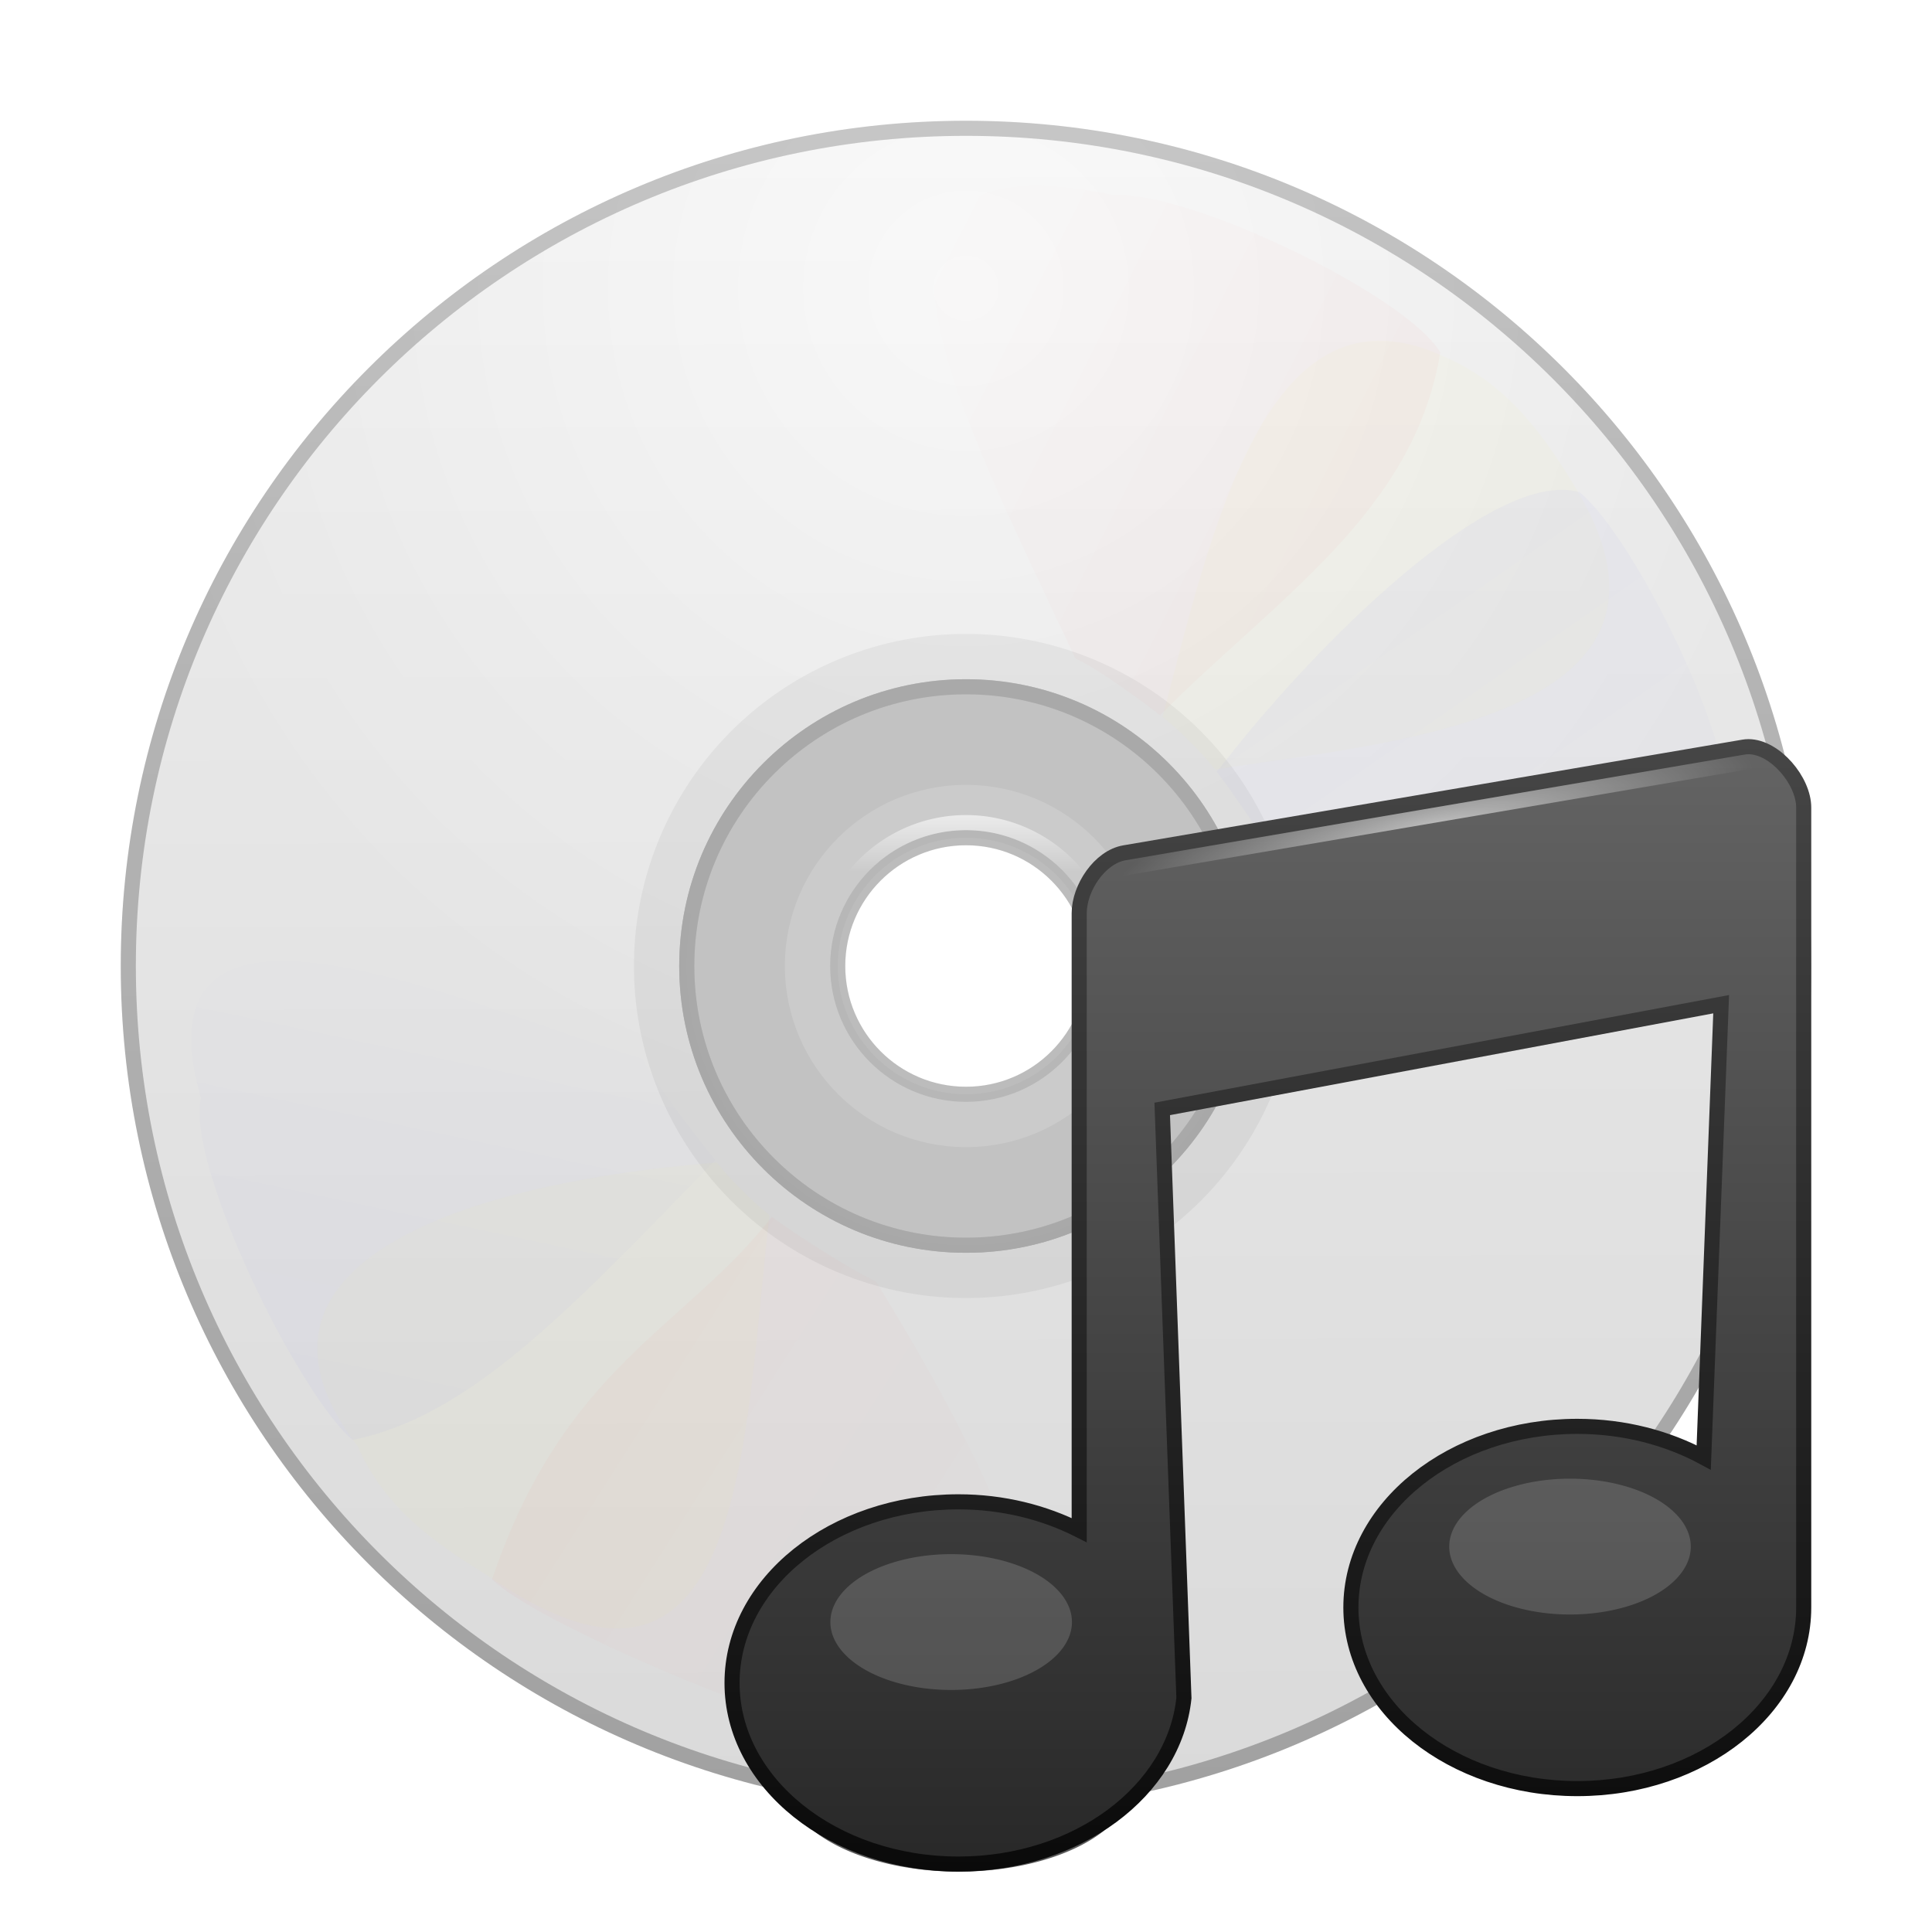 <?xml version="1.0" encoding="UTF-8" standalone="no"?>
<!-- Created with Inkscape (http://www.inkscape.org/) -->

<svg
   xmlns:svg="http://www.w3.org/2000/svg"
   xmlns="http://www.w3.org/2000/svg"
   xmlns:xlink="http://www.w3.org/1999/xlink"
   version="1.0"
   width="128"
   height="128"
   id="svg11300"
   style="display:inline;enable-background:new">
  <title
     id="title2897">Candy Icon Theme</title>
  <defs
     id="defs3">
    <filter
       x="-0.649"
       y="-0.676"
       width="2.298"
       height="2.352"
       color-interpolation-filters="sRGB"
       id="filter9328">
      <feGaussianBlur
         stdDeviation="8.004"
         id="feGaussianBlur9330" />
    </filter>
    <filter
       x="-0.572"
       y="-0.548"
       width="2.144"
       height="2.095"
       color-interpolation-filters="sRGB"
       id="filter9324">
      <feGaussianBlur
         stdDeviation="8.004"
         id="feGaussianBlur9326" />
    </filter>
    <filter
       x="-0.56"
       y="-0.574"
       width="2.12"
       height="2.148"
       color-interpolation-filters="sRGB"
       id="filter9320">
      <feGaussianBlur
         stdDeviation="8.004"
         id="feGaussianBlur9322" />
    </filter>
    <filter
       x="-0.649"
       y="-0.63"
       width="2.297"
       height="2.259"
       color-interpolation-filters="sRGB"
       id="filter9304">
      <feGaussianBlur
         stdDeviation="8.099"
         id="feGaussianBlur9306" />
    </filter>
    <filter
       x="-0.56"
       y="-0.613"
       width="2.12"
       height="2.225"
       color-interpolation-filters="sRGB"
       id="filter9300">
      <feGaussianBlur
         stdDeviation="8.099"
         id="feGaussianBlur9302" />
    </filter>
    <filter
       x="-0.54"
       y="-0.554"
       width="2.08"
       height="2.107"
       color-interpolation-filters="sRGB"
       id="filter9296">
      <feGaussianBlur
         stdDeviation="8.099"
         id="feGaussianBlur9298" />
    </filter>
    <linearGradient
       id="linearGradient6422">
      <stop
         id="stop6424"
         style="stop-color:#ffffff;stop-opacity:1"
         offset="0" />
      <stop
         id="stop6426"
         style="stop-color:#ffffff;stop-opacity:0"
         offset="1" />
    </linearGradient>
    <linearGradient
       id="linearGradient6328">
      <stop
         id="stop6330"
         style="stop-color:#ff0000;stop-opacity:1"
         offset="0" />
      <stop
         id="stop6332"
         style="stop-color:#ff0000;stop-opacity:0"
         offset="1" />
    </linearGradient>
    <linearGradient
       id="linearGradient6320">
      <stop
         id="stop6322"
         style="stop-color:#0000ff;stop-opacity:1"
         offset="0" />
      <stop
         id="stop6324"
         style="stop-color:#0000ff;stop-opacity:0"
         offset="1" />
    </linearGradient>
    <linearGradient
       id="linearGradient6294">
      <stop
         id="stop6296"
         style="stop-color:#000000;stop-opacity:0"
         offset="0" />
      <stop
         id="stop6298"
         style="stop-color:#000000;stop-opacity:1"
         offset="1" />
    </linearGradient>
    <linearGradient
       id="linearGradient6273">
      <stop
         id="stop6275"
         style="stop-color:#aaaaaa;stop-opacity:1"
         offset="0" />
      <stop
         id="stop6277"
         style="stop-color:#c8c8c8;stop-opacity:1"
         offset="1" />
    </linearGradient>
    <linearGradient
       id="linearGradient6265">
      <stop
         id="stop6267"
         style="stop-color:#e6e6e6;stop-opacity:1"
         offset="0" />
      <stop
         id="stop6269"
         style="stop-color:#fafafa;stop-opacity:1"
         offset="1" />
    </linearGradient>
    <linearGradient
       x1="72.811"
       y1="120"
       x2="72.502"
       y2="10"
       id="linearGradient3961"
       xlink:href="#linearGradient6265"
       gradientUnits="userSpaceOnUse"
       gradientTransform="translate(3.2375877e-4,4)" />
    <linearGradient
       x1="61.498"
       y1="120"
       x2="61.189"
       y2="10"
       id="linearGradient3963"
       xlink:href="#linearGradient6273"
       gradientUnits="userSpaceOnUse"
       gradientTransform="translate(3.2375877e-4,4)" />
    <radialGradient
       cx="67"
       cy="20.099"
       r="55"
       fx="67"
       fy="20.099"
       id="radialGradient3965"
       xlink:href="#linearGradient6294"
       gradientUnits="userSpaceOnUse"
       gradientTransform="translate(3.2358601e-4,4)" />
    <linearGradient
       x1="94.563"
       y1="28.25"
       x2="64.836"
       y2="13.306"
       id="linearGradient3967"
       xlink:href="#linearGradient6328"
       gradientUnits="userSpaceOnUse"
       gradientTransform="translate(3.2375877e-4,4)" />
    <linearGradient
       x1="36.353"
       y1="95.029"
       x2="42.782"
       y2="64.666"
       id="linearGradient3969"
       xlink:href="#linearGradient6320"
       gradientUnits="userSpaceOnUse"
       gradientTransform="translate(3.2375877e-4,4)" />
    <linearGradient
       x1="98.013"
       y1="40.129"
       x2="117.932"
       y2="68.783"
       id="linearGradient3971"
       xlink:href="#linearGradient6320"
       gradientUnits="userSpaceOnUse"
       gradientTransform="translate(3.2375877e-4,4)" />
    <linearGradient
       x1="44.262"
       y1="94.5"
       x2="74.292"
       y2="113.591"
       id="linearGradient3973"
       xlink:href="#linearGradient6328"
       gradientUnits="userSpaceOnUse"
       gradientTransform="translate(3.2375877e-4,4)" />
    <linearGradient
       x1="43.62"
       y1="59.61"
       x2="43.62"
       y2="62.976"
       id="linearGradient3975"
       xlink:href="#linearGradient6422"
       gradientUnits="userSpaceOnUse"
       gradientTransform="matrix(2.087,0,0,1.091,-24.034,-5.925)" />
    <filter
       x="-0.092"
       y="-0.171"
       width="1.185"
       height="1.343"
       color-interpolation-filters="sRGB"
       id="filter4440">
      <feGaussianBlur
         stdDeviation="3.925"
         id="feGaussianBlur4442" />
    </filter>
    <filter
       x="-0.487"
       y="-0.525"
       width="1.974"
       height="2.05"
       color-interpolation-filters="sRGB"
       id="filter3936">
      <feGaussianBlur
         stdDeviation="2.654"
         id="feGaussianBlur3938" />
    </filter>
    <filter
       x="-0.448"
       y="-0.872"
       width="1.896"
       height="2.745"
       color-interpolation-filters="sRGB"
       id="filter3886">
      <feGaussianBlur
         stdDeviation="2.957"
         id="feGaussianBlur3888" />
    </filter>
    <filter
       x="-0.448"
       y="-0.872"
       width="1.896"
       height="2.745"
       color-interpolation-filters="sRGB"
       id="filter3882">
      <feGaussianBlur
         stdDeviation="2.957"
         id="feGaussianBlur3884" />
    </filter>
    <linearGradient
       id="linearGradient6532-3">
      <stop
         id="stop6534-9"
         style="stop-color:#464646;stop-opacity:1"
         offset="0" />
      <stop
         id="stop6536-1"
         style="stop-color:#0a0a0a;stop-opacity:1"
         offset="1" />
    </linearGradient>
    <linearGradient
       id="linearGradient6424-0">
      <stop
         id="stop6426-5"
         style="stop-color:#ffffff;stop-opacity:1"
         offset="0" />
      <stop
         id="stop6428-6"
         style="stop-color:#ffffff;stop-opacity:0"
         offset="1" />
    </linearGradient>
    <linearGradient
       id="linearGradient6269-6">
      <stop
         id="stop6271-4"
         style="stop-color:#646464;stop-opacity:1"
         offset="0" />
      <stop
         id="stop6273-0"
         style="stop-color:#282828;stop-opacity:1"
         offset="1" />
    </linearGradient>
    <linearGradient
       x1="85"
       y1="53"
       x2="85"
       y2="128"
       id="linearGradient3419"
       xlink:href="#linearGradient6269-6"
       gradientUnits="userSpaceOnUse" />
    <linearGradient
       x1="90"
       y1="53"
       x2="90"
       y2="128"
       id="linearGradient3421"
       xlink:href="#linearGradient6532-3"
       gradientUnits="userSpaceOnUse" />
    <radialGradient
       cx="82.786"
       cy="107.258"
       r="22.5"
       fx="82.786"
       fy="107.258"
       id="radialGradient3423"
       xlink:href="#linearGradient6424-0"
       gradientUnits="userSpaceOnUse"
       gradientTransform="matrix(0.95,-0.019,0.004,0.178,3.8,56.218)" />
  </defs>
  <g
     transform="translate(-3,-4)"
     id="layer1"
     style="display:inline">
    <g
       id="layer6"
       style="display:none" />
    <path
       d="m 70,121.067 a 6.539,6.067 0 1 1 -13.078,0 6.539,6.067 0 1 1 13.078,0 z"
       transform="matrix(1.759,0,0,0.989,-45.108,2.265)"
       id="path3890"
       style="opacity:0.8;fill:#000000;fill-opacity:1;stroke:none;filter:url(#filter3936)" />
    <path
       d="m 16,68.5 c 0,30.376 20.624,55 51,55 30.376,0 51,-24.624 51,-55 l -6,0 c 0,24.853 -20.147,45 -45,45 -24.853,0 -45,-20.147 -45,-45 l -6,0 z"
       id="path4386"
       style="opacity:0.8;fill:#000000;fill-opacity:1;stroke:none;filter:url(#filter4440)" />
    <g
       transform="translate(0,-1)"
       id="g3947">
      <path
         d="m 67,13.5 c -30.652,0 -55.5,24.848 -55.5,55.5 0,30.652 24.848,55.5 55.5,55.5 30.652,0 55.5,-24.848 55.5,-55.5 C 122.5,38.348 97.652,13.5 67,13.5 z m 0,37 C 77.212,50.5 85.5,58.788 85.5,69 85.5,79.212 77.212,87.5 67,87.5 56.788,87.5 48.5,79.212 48.5,69 48.5,58.788 56.788,50.5 67,50.5 z"
         id="path5486"
         style="fill:url(#linearGradient3961);fill-opacity:1;stroke:url(#linearGradient3963);stroke-width:1;stroke-linecap:square;stroke-linejoin:round;stroke-miterlimit:4;stroke-opacity:1;stroke-dasharray:none" />
      <path
         d="m 67,13 c -30.928,0 -56,25.072 -56,56 0,30.928 25.072,56 56,56 30.928,0 56,-25.072 56,-56 C 123,38.072 97.928,13 67,13 z m 0,38 c 9.936,3.1e-4 18,8.064 18,18 -3.1e-4,9.936 -8.064,18 -18,18 -9.936,-3.1e-4 -18,-8.064 -18,-18 3.11e-4,-9.936 8.064,-18 18,-18 z"
         id="path6281"
         style="opacity:0.05;fill:url(#radialGradient3965);fill-opacity:1;stroke:none" />
      <path
         d="m 87.5,69 a 20.5,20.5 0 1 1 0,-2.5e-4"
         id="path6316"
         style="opacity:0.05;fill:none;stroke:#000000;stroke-width:3;stroke-linecap:square;stroke-linejoin:round;stroke-miterlimit:4;stroke-opacity:1;stroke-dasharray:none" />
      <path
         d="m 98.82,28.695 c -11.911,-5.704 -15.564,11.564 -18.805,23.799 0.638,0.505 1.245,1.068 1.834,1.657 0.589,0.589 1.153,1.196 1.657,1.834 10.668,-1.73 33.402,-3.167 23.799,-18.805 -2.13,-3.527 -4.543,-6.771 -8.485,-8.485 z"
         id="rect6421"
         style="opacity:0.15;fill:#ffff00;fill-opacity:1;stroke:none;filter:url(#filter9328)" />
      <path
         d="m 26.695,100.82 c 1.788,4.077 5.057,6.377 8.485,8.485 17.365,12.086 17.066,-9.055 18.805,-23.799 -0.638,-0.505 -1.245,-1.068 -1.834,-1.657 -0.589,-0.589 -1.153,-1.196 -1.657,-1.834 -18.747,1.531 -32.509,7.464 -23.799,18.805 z"
         id="path6470"
         style="opacity:0.15;fill:#fff80d;fill-opacity:1;stroke:none;display:inline;filter:url(#filter9304);enable-background:new" />
      <path
         d="m 76.833,17.933 c -20.257,-4.26 -10.426,13.96 -2.585,30.693 1.469,0.664 4.298,2.737 5.613,3.757 7.515,-7.604 16.84,-13.382 18.562,-24.042 -2.264,-3.781 -16.592,-10.708 -21.589,-10.408 z"
         id="path6472"
         style="opacity:0.15;fill:url(#linearGradient3967);fill-opacity:1;stroke:none;display:inline;filter:url(#filter9324);enable-background:new" />
      <path
         d="m 16.31,77.75 c -0.981,4.578 6.613,19.836 10.054,22.65 7.632,-1.543 14.192,-8.363 24.02,-18.539 -1.027,-1.324 -4.151,-5.237 -4.817,-6.718 -10.763,-3.175 -34.039,-14.172 -29.257,2.607 z"
         id="path6474"
         style="opacity:0.15;fill:url(#linearGradient3969);fill-opacity:1;stroke:none;display:inline;filter:url(#filter9300);enable-background:new" />
      <path
         d="m 83.617,56.139 c 1.027,1.324 3.267,4.53 3.933,6.01 11.053,0.719 34.398,21.384 29.787,-3.315 0.861,-4.24 -6.077,-18.315 -9.701,-21.235 -5.689,-1.622 -17.548,10.08 -24.02,18.539 z"
         id="path6476"
         style="opacity:0.15;fill:url(#linearGradient3971);fill-opacity:1;stroke:none;display:inline;filter:url(#filter9320);enable-background:new" />
      <path
         d="m 54.14,85.617 c -5.834,7.45 -13.779,9.907 -18.539,24.02 2.92,2.907 18.94,9.522 23.18,10.231 16.433,4.03 16.933,-6.182 2.254,-29.964 -1.483,-0.667 -5.568,-3.258 -6.894,-4.287 z"
         id="path6478"
         style="opacity:0.15;fill:url(#linearGradient3973);fill-opacity:1;stroke:none;display:inline;filter:url(#filter9296);enable-background:new" />
      <path
         d="m 67,50.5 c -10.212,-3.2e-4 -18.5,8.288 -18.5,18.5 -3.18e-4,10.212 8.288,18.5 18.5,18.5 10.212,3.2e-4 18.5,-8.288 18.5,-18.5 1.9e-4,-10.212 -8.288,-18.5 -18.5,-18.5 z m 0,10 c 4.692,0 8.5,3.808 8.5,8.5 0,4.692 -3.808,8.5 -8.5,8.5 -4.692,0 -8.5,-3.808 -8.5,-8.5 -1e-5,-4.692 3.808,-8.5 8.5,-8.5 z"
         id="path6412"
         style="opacity:0.9;fill:#bcbcbc;fill-opacity:1;stroke:#a8a8a8;stroke-width:1;stroke-linecap:square;stroke-linejoin:round;stroke-miterlimit:4;stroke-opacity:1;stroke-dasharray:none" />
      <path
         d="m 67,57 c -6.624,-2.1e-4 -12,5.376 -12,12 -2.06e-4,6.624 5.376,12 12,12 6.624,2.1e-4 12,-5.376 12,-12 1.2e-4,-6.624 -5.376,-12 -12,-12 z m 0,4 c 4.416,1.4e-4 8,3.584 8,8 -1.4e-4,4.416 -3.584,8 -8,8 -4.416,-1.4e-4 -8,-3.584 -8,-8 1.3e-4,-4.416 3.584,-8 8,-8 z"
         id="path6418"
         style="opacity:0.15;fill:#ffffff;fill-opacity:1;stroke:none" />
      <path
         d="m 76.5,69 a 9.5,9.5 0 1 1 0,-1.2e-4"
         id="path6430"
         style="opacity:0.6;fill:none;stroke:url(#linearGradient3975);stroke-width:1;stroke-linecap:square;stroke-linejoin:round;stroke-miterlimit:4;stroke-opacity:1;stroke-dasharray:none" />
    </g>
    <g
       id="g3098" />
    <g
       id="g3144" />
    <g
       transform="translate(0,-1)"
       id="g3188" />
    <g
       id="g3228" />
    <g
       id="g3108" />
    <g
       transform="translate(2,-1)"
       id="g3852" />
    <g
       transform="translate(4,-1.7244233e-4)"
       id="g3837">
      <path
         d="M 114.844,53.469 C 114.726,53.468 114.616,53.48 114.5,53.5 l -41,7 c -1.643,0.28 -3,2.333 -3,4 l 0,40.875 c -2.319,-1.175 -5.052,-1.875 -8,-1.875 -8.284,0 -15,5.373 -15,12 0,6.627 6.716,12 15,12 7.859,0 14.297,-4.845 14.938,-11 L 76,77.469 113.031,70.531 111.875,100.562 C 109.481,99.269 106.607,98.5 103.5,98.5 c -8.284,0 -15,5.373 -15,12 0,6.627 6.716,12 15,12 8.284,0 15,-5.373 15,-12 l 0,-53 c 0,-1.768 -1.889,-4.019 -3.656,-4.031 z"
         id="path3066"
         style="fill:url(#linearGradient3419);fill-opacity:1;stroke:url(#linearGradient3421);stroke-width:1;stroke-opacity:1" />
      <path
         d="m 71,111.932 a 7.923,4.068 0 1 1 -15.846,0 7.923,4.068 0 1 1 15.846,0 z"
         transform="matrix(1.01,0,0,1.106,-1.691,-12.331)"
         id="path3878"
         style="opacity:0.4;fill:#ffffff;fill-opacity:1;stroke:none;filter:url(#filter3886)" />
      <path
         d="m 71,111.932 a 7.923,4.068 0 1 1 -15.846,0 7.923,4.068 0 1 1 15.846,0 z"
         transform="matrix(1.01,0,0,1.106,39.309,-17.331)"
         id="path3880"
         style="opacity:0.4;fill:#ffffff;fill-opacity:1;stroke:none;filter:url(#filter3882)" />
      <rect
         width="45"
         height="1"
         x="60.413"
         y="72.461"
         transform="matrix(0.986,-0.168,0.168,0.986,0,0)"
         id="rect3868"
         style="opacity:0.6;fill:url(#radialGradient3423);fill-opacity:1;stroke:none" />
    </g>
    <g
       transform="translate(1,-1)"
       id="g3947-3" />
    <g
       transform="translate(1,-1.724e-4)"
       id="g4082" />
    <g
       transform="translate(1,-1.7244233e-4)"
       id="g4241" />
    <g
       transform="translate(-31,21)"
       id="g4247" />
  </g>
</svg>
